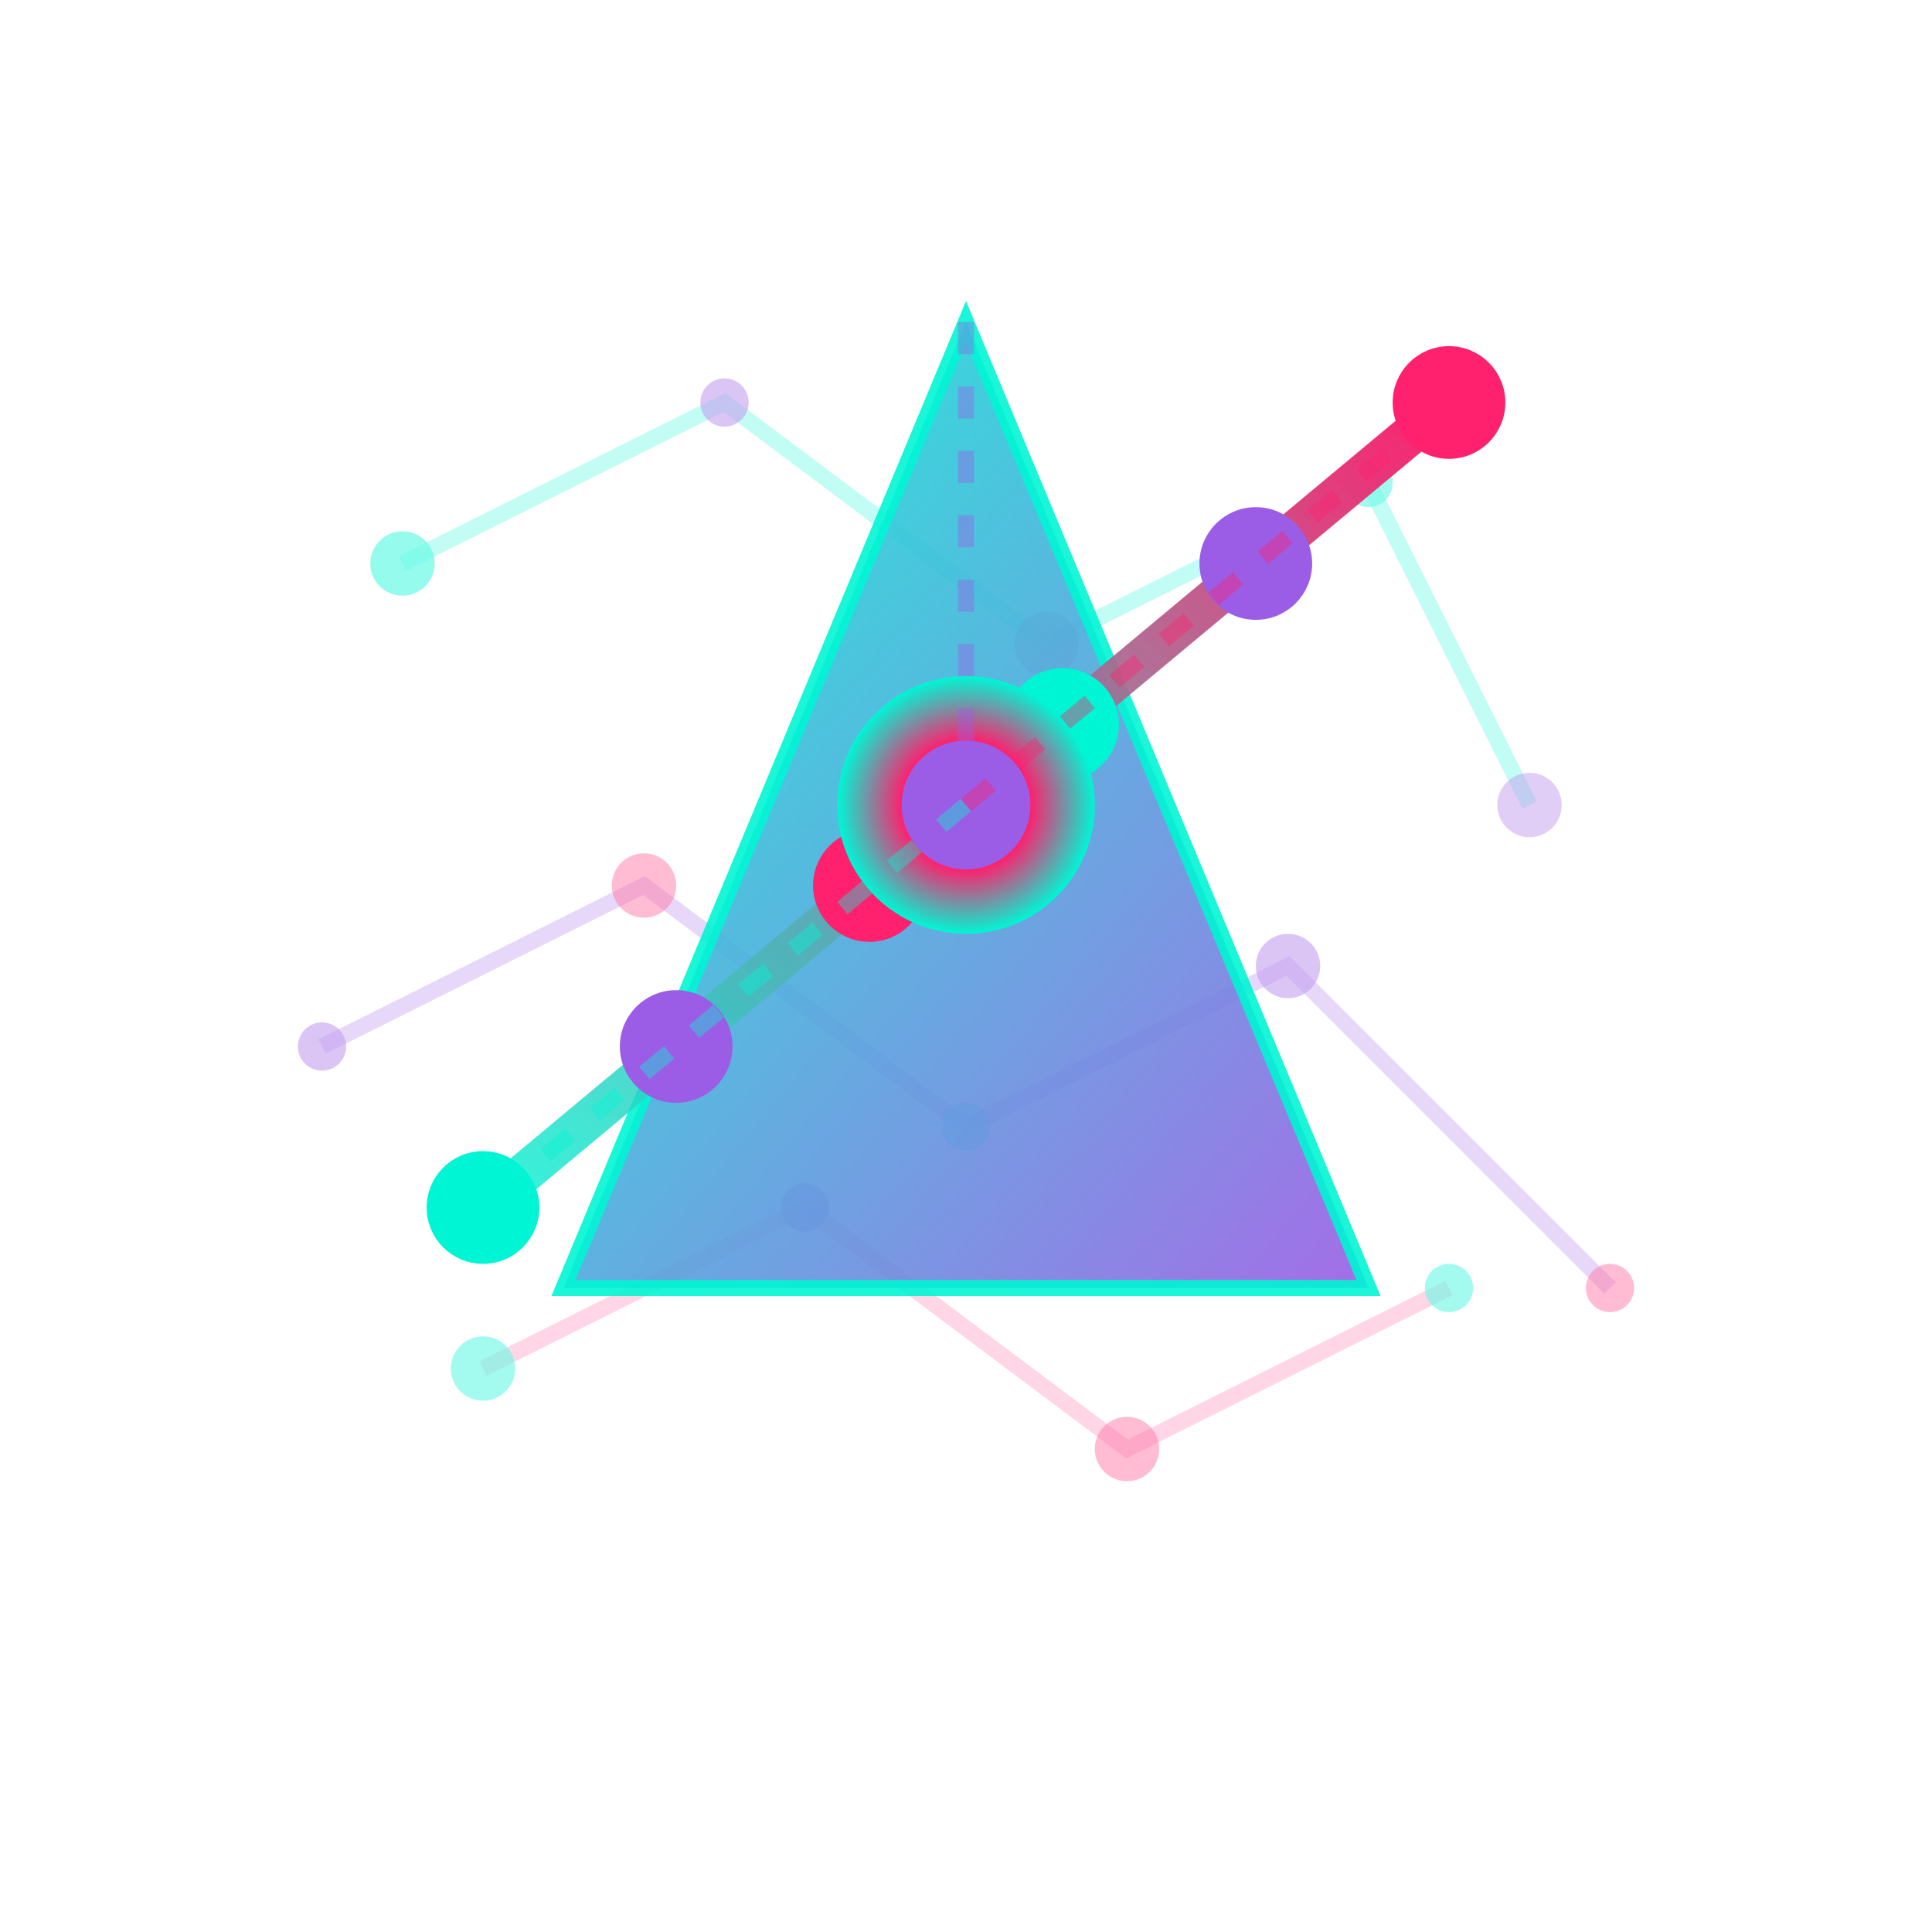 <svg width="120" height="120" viewBox="0 0 120 120" fill="none" xmlns="http://www.w3.org/2000/svg">
  <defs>
    <!-- Gradients for Yield Delta theme -->
    <linearGradient id="primaryGradient" x1="0%" y1="0%" x2="100%" y2="100%">
      <stop offset="0%" stop-color="#00f5d4"/>
      <stop offset="100%" stop-color="#9b5de5"/>
    </linearGradient>
    
    <radialGradient id="coreGradient" cx="50%" cy="50%" r="50%">
      <stop offset="0%" stop-color="#9b5de5"/>
      <stop offset="50%" stop-color="#ff206e"/>
      <stop offset="100%" stop-color="#00f5d4"/>
    </radialGradient>
    
    <linearGradient id="chartGradient" x1="0%" y1="100%" x2="100%" y2="0%">
      <stop offset="0%" stop-color="#00f5d4" stop-opacity="0.8"/>
      <stop offset="100%" stop-color="#ff206e" stop-opacity="1"/>
    </linearGradient>
    
    <!-- Pulsing animation for AI core -->
    <filter id="glow">
      <feGaussianBlur stdDeviation="2" result="coloredBlur"/>
      <feMerge> 
        <feMergeNode in="coloredBlur"/>
        <feMergeNode in="SourceGraphic"/>
      </feMerge>
    </filter>
  </defs>
  
  <!-- Neural Network Particles (Background Layer) -->
  <g opacity="0.6">
    <!-- Connection lines -->
    <path d="M25 35 L45 25 L65 40 L85 30 L95 50" stroke="#00f5d4" stroke-width="1" opacity="0.4" fill="none"/>
    <path d="M20 65 L40 55 L60 70 L80 60 L100 80" stroke="#9b5de5" stroke-width="1" opacity="0.4" fill="none"/>
    <path d="M30 85 L50 75 L70 90 L90 80" stroke="#ff206e" stroke-width="1" opacity="0.3" fill="none"/>
    
    <!-- Neural nodes -->
    <circle cx="25" cy="35" r="2" fill="#00f5d4" opacity="0.7">
      <animate attributeName="opacity" values="0.4;0.8;0.4" dur="2s" repeatCount="indefinite"/>
    </circle>
    <circle cx="45" cy="25" r="1.5" fill="#9b5de5" opacity="0.6">
      <animate attributeName="opacity" values="0.3;0.7;0.3" dur="2.5s" repeatCount="indefinite"/>
    </circle>
    <circle cx="65" cy="40" r="2" fill="#ff206e" opacity="0.5">
      <animate attributeName="opacity" values="0.2;0.6;0.2" dur="3s" repeatCount="indefinite"/>
    </circle>
    <circle cx="85" cy="30" r="1.5" fill="#00f5d4" opacity="0.6"/>
    <circle cx="95" cy="50" r="2" fill="#9b5de5" opacity="0.5"/>
    
    <circle cx="20" cy="65" r="1.5" fill="#9b5de5" opacity="0.6"/>
    <circle cx="40" cy="55" r="2" fill="#ff206e" opacity="0.5"/>
    <circle cx="60" cy="70" r="1.5" fill="#00f5d4" opacity="0.7"/>
    <circle cx="80" cy="60" r="2" fill="#9b5de5" opacity="0.6"/>
    <circle cx="100" cy="80" r="1.5" fill="#ff206e" opacity="0.5"/>
    
    <circle cx="30" cy="85" r="2" fill="#00f5d4" opacity="0.6"/>
    <circle cx="50" cy="75" r="1.5" fill="#9b5de5" opacity="0.7"/>
    <circle cx="70" cy="90" r="2" fill="#ff206e" opacity="0.5"/>
    <circle cx="90" cy="80" r="1.5" fill="#00f5d4" opacity="0.6"/>
  </g>
  
  <!-- Greek Delta (Solid Triangle) -->
  <path d="M60 20 L35 80 L85 80 Z" 
        fill="url(#primaryGradient)" 
        opacity="0.9"
        stroke="#00f5d4" 
        stroke-width="1"/>
  
  <!-- Stock Growth Chart (Line with points) -->
  <g stroke-width="2.5" fill="none">
    <path d="M30 75 L42 65 L54 55 L66 45 L78 35 L90 25" 
          stroke="url(#chartGradient)" 
          stroke-linecap="round"
          stroke-linejoin="round">
      <animate attributeName="stroke-dasharray" values="0,200;200,200" dur="3s" repeatCount="indefinite"/>
      <animate attributeName="stroke-dashoffset" values="200;0" dur="3s" repeatCount="indefinite"/>
    </path>
    
    <!-- Chart points -->
    <circle cx="30" cy="75" r="3" fill="#00f5d4" stroke="#00f5d4" stroke-width="1"/>
    <circle cx="42" cy="65" r="3" fill="#9b5de5" stroke="#9b5de5" stroke-width="1"/>
    <circle cx="54" cy="55" r="3" fill="#ff206e" stroke="#ff206e" stroke-width="1"/>
    <circle cx="66" cy="45" r="3" fill="#00f5d4" stroke="#00f5d4" stroke-width="1"/>
    <circle cx="78" cy="35" r="3" fill="#9b5de5" stroke="#9b5de5" stroke-width="1"/>
    <circle cx="90" cy="25" r="3" fill="#ff206e" stroke="#ff206e" stroke-width="1"/>
  </g>
  
  <!-- AI Core (Pulsing center) -->
  <g filter="url(#glow)">
    <circle cx="60" cy="50" r="8" fill="url(#coreGradient)">
      <animate attributeName="r" values="6;12;6" dur="2s" repeatCount="indefinite"/>
      <animate attributeName="opacity" values="0.8;1;0.8" dur="2s" repeatCount="indefinite"/>
    </circle>
    
    <!-- Inner core -->
    <circle cx="60" cy="50" r="4" fill="#9b5de5">
      <animate attributeName="r" values="3;6;3" dur="2s" repeatCount="indefinite"/>
    </circle>
  </g>
  
  <!-- Connecting energy beams -->
  <g opacity="0.4">
    <path d="M60 50 L60 20" stroke="#9b5de5" stroke-width="1" stroke-dasharray="2,2">
      <animate attributeName="stroke-dashoffset" values="0;-10" dur="1s" repeatCount="indefinite"/>
    </path>
    <path d="M60 50 L30 75" stroke="#00f5d4" stroke-width="1" stroke-dasharray="2,2">
      <animate attributeName="stroke-dashoffset" values="0;-10" dur="1.2s" repeatCount="indefinite"/>
    </path>
    <path d="M60 50 L90 25" stroke="#ff206e" stroke-width="1" stroke-dasharray="2,2">
      <animate attributeName="stroke-dashoffset" values="0;-10" dur="0.8s" repeatCount="indefinite"/>
    </path>
  </g>
</svg>
